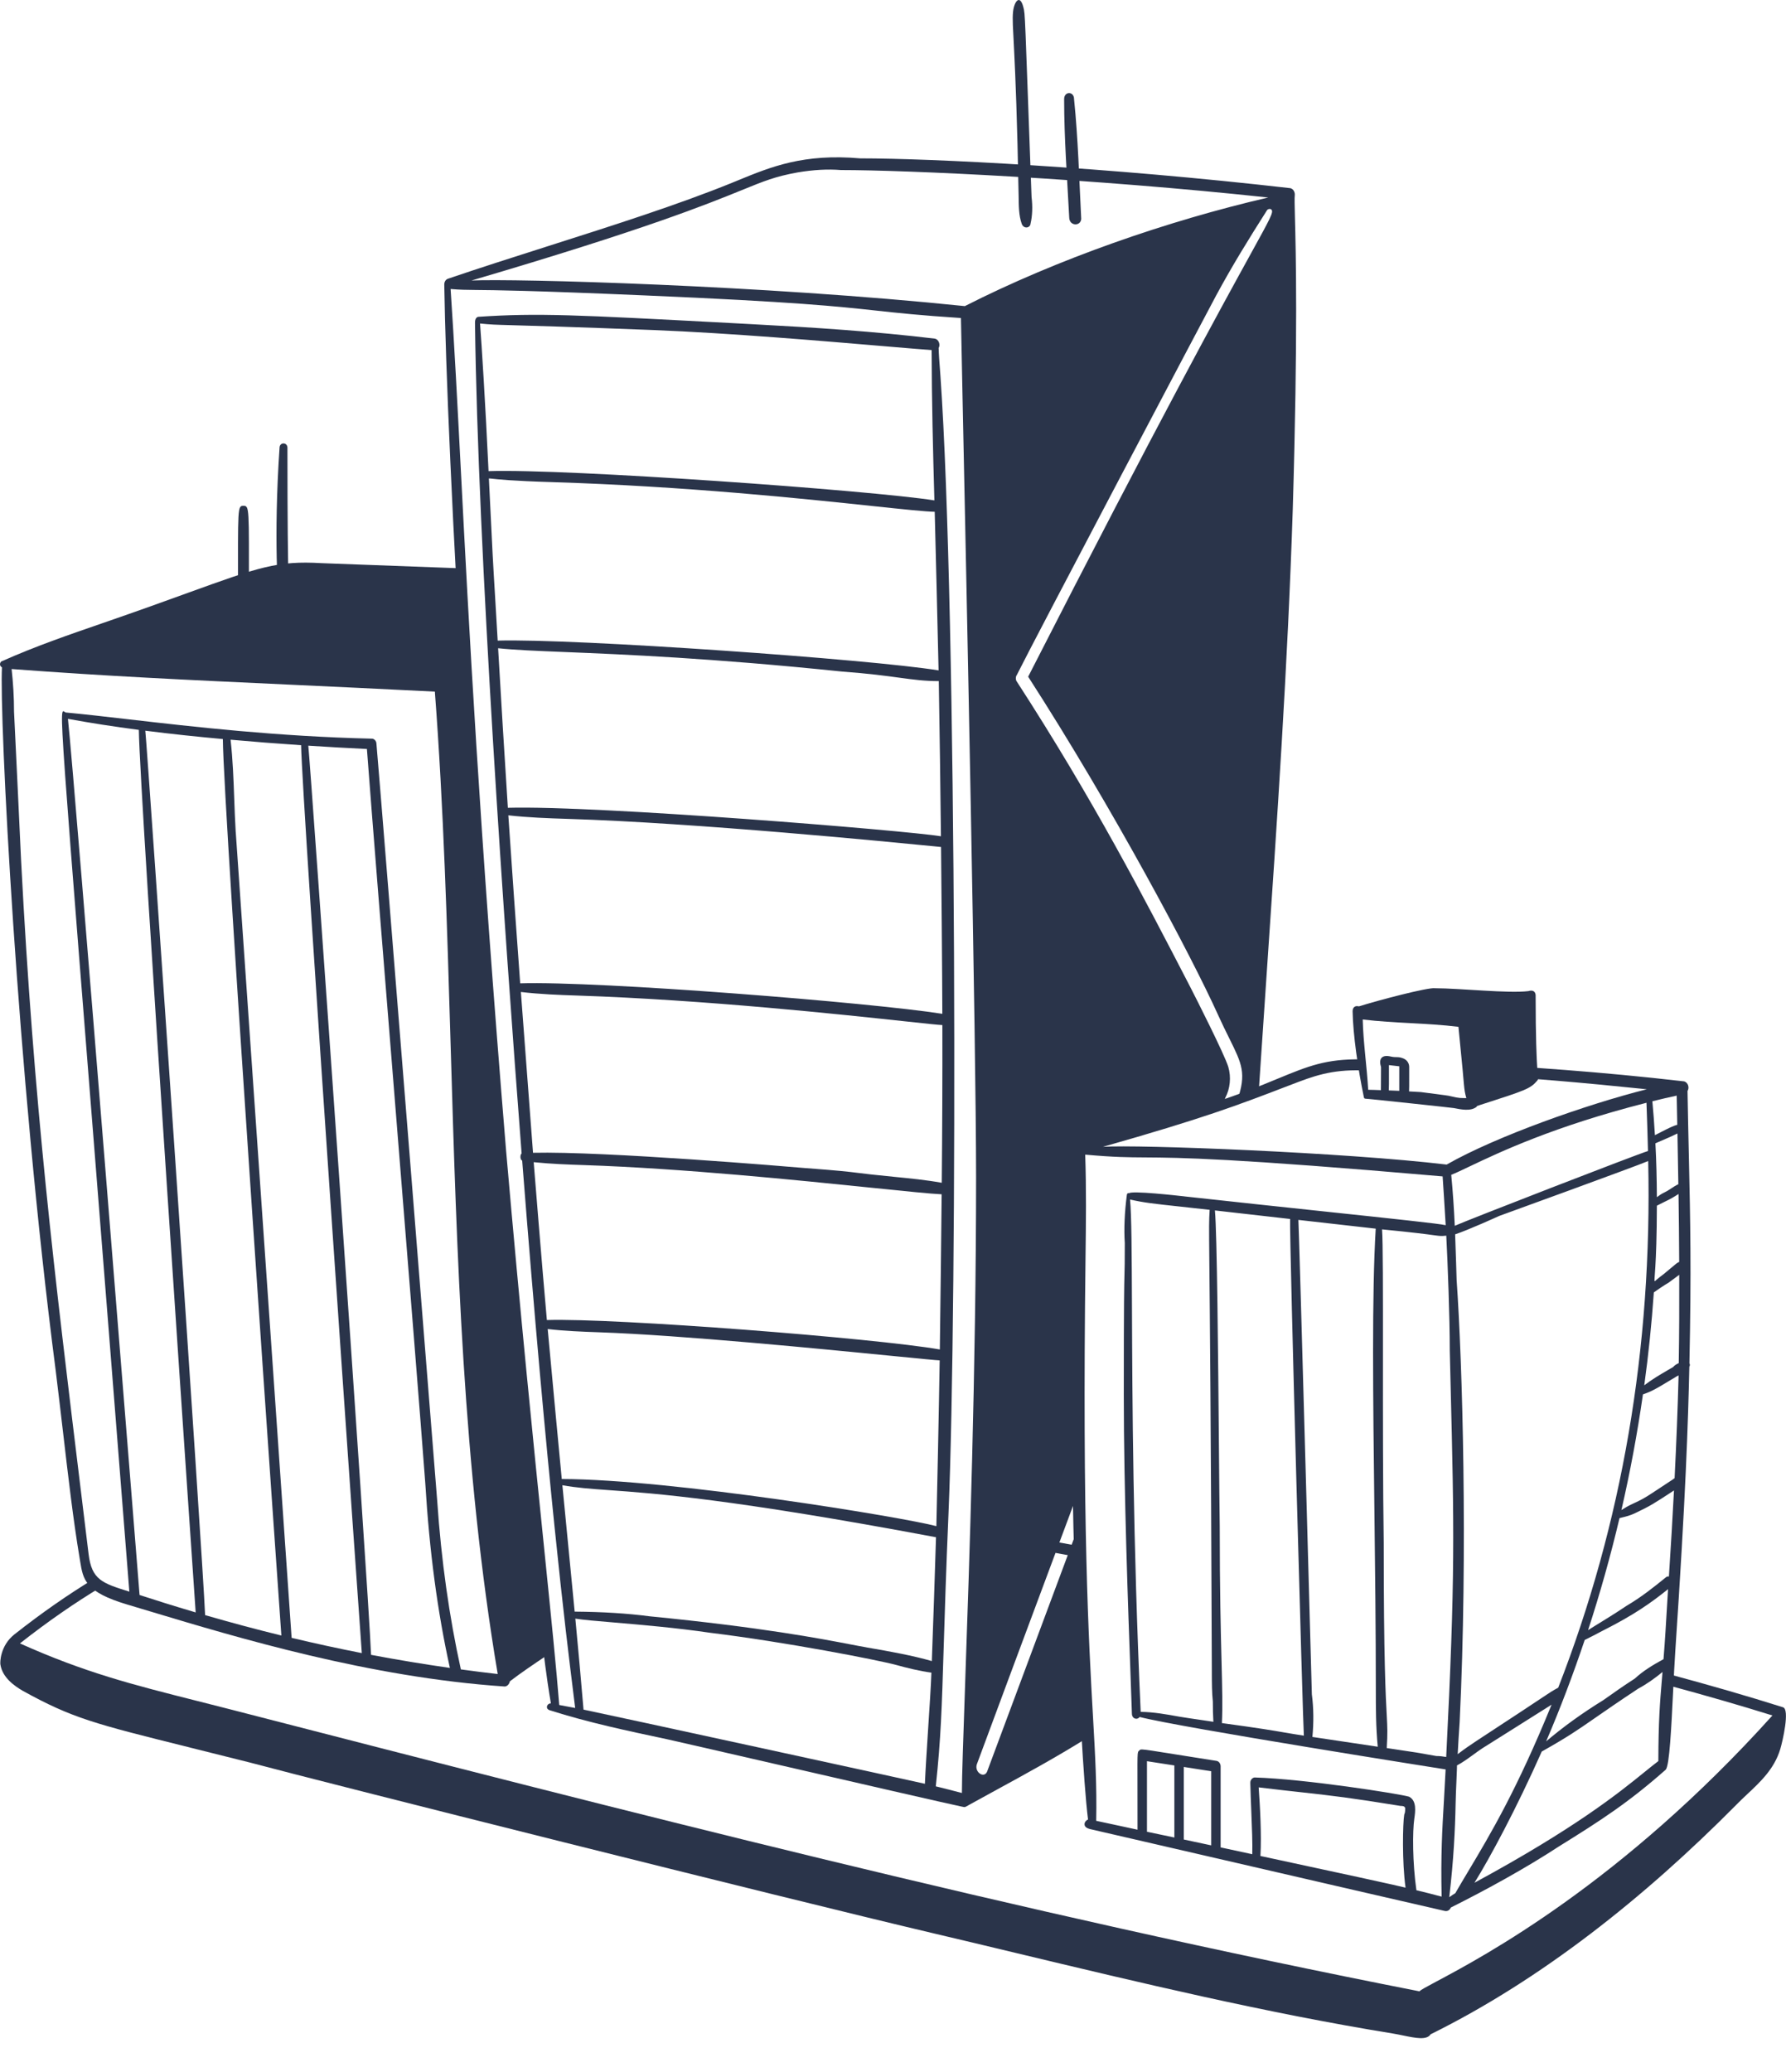 <svg width="50" height="58" viewBox="0 0 50 58" fill="none" xmlns="http://www.w3.org/2000/svg">
<path fill-rule="evenodd" clip-rule="evenodd" d="M2.585 44.223C1.885 44.651 1.164 45.151 0.405 45.749C0.001 46.066 -0 46.542 0.011 46.593C0.067 46.961 0.407 47.195 0.634 47.328C2.027 48.098 2.644 48.252 5.323 48.918L5.323 48.919C5.805 49.038 6.352 49.175 6.983 49.334C9.109 49.902 21.863 53.111 26.115 54.114C26.881 54.294 27.65 54.478 28.419 54.663C31.915 55.501 35.437 56.345 38.983 56.921C39.082 56.937 39.182 56.958 39.281 56.978C39.63 57.05 39.945 57.114 40.05 56.945C43.16 55.408 46.045 53.106 48.591 50.538C48.693 50.432 48.802 50.33 48.911 50.227C49.287 49.875 49.672 49.514 49.838 48.966C49.908 48.734 50.11 47.851 49.917 47.791H49.917C48.931 47.479 47.858 47.169 46.718 46.863L46.698 47.175C47.728 47.453 48.707 47.735 49.62 48.02C45.398 52.708 41.526 54.768 40.209 55.469C39.935 55.615 39.772 55.703 39.739 55.742C28.605 53.559 17.406 50.673 6.571 47.881L6.494 47.861C6.155 47.774 5.834 47.693 5.527 47.615H5.526C3.703 47.154 2.377 46.819 0.558 46.003C1.352 45.379 2.103 44.862 2.832 44.423C2.737 44.363 2.652 44.296 2.585 44.223ZM13.35 40.824C13.717 40.877 14.191 40.947 14.759 41.031C14.748 40.924 14.738 40.817 14.727 40.71C14.162 40.627 13.689 40.559 13.323 40.508C13.332 40.614 13.341 40.719 13.35 40.824ZM27.33 42.759C27.327 42.864 27.324 42.967 27.32 43.07C28.277 43.238 29.254 43.414 30.243 43.596C30.24 43.492 30.237 43.388 30.233 43.283C29.252 43.102 28.281 42.927 27.33 42.759Z" fill="#2A344A"/>
<path fill-rule="evenodd" clip-rule="evenodd" d="M12.884 15.908C13.402 26.078 14.208 36.23 15.313 46.336C14.942 46.585 14.586 46.825 14.274 47.064C14.259 47.142 14.197 47.209 14.128 47.209C10.348 46.955 6.64 45.84 4.224 45.113C3.994 45.044 3.776 44.978 3.57 44.917C2.382 44.564 2.328 44.225 2.243 43.7C2.238 43.671 2.233 43.64 2.228 43.609C2.051 42.556 1.911 41.347 1.76 40.05C1.696 39.507 1.631 38.948 1.561 38.379C0.472 29.985 -0.022 20.002 0.055 18.68C-0.042 18.631 0.008 18.511 0.062 18.505C0.985 18.093 1.941 17.764 2.866 17.445L2.869 17.444C3.861 17.102 4.636 16.822 5.264 16.594C7.241 15.879 7.762 15.691 9 15.764C9 15.764 10.871 15.833 12.884 15.908ZM3.907 44.647C3.946 44.659 3.986 44.672 4.025 44.685C4.421 44.813 4.785 44.93 5.478 45.135C5.475 45.104 3.903 22.176 3.887 20.431C3.174 20.338 2.525 20.237 1.902 20.122C2.087 21.82 3.9 44.563 3.907 44.647ZM4.068 20.454C4.132 21.024 5.678 43.611 5.742 45.21V45.211C6.452 45.416 7.164 45.608 7.877 45.782C7.874 45.749 6.249 22.616 6.239 20.688C5.495 20.62 4.809 20.548 4.068 20.454ZM6.557 22.353C6.569 22.669 6.58 22.984 6.599 23.294H6.6L8.164 45.847C8.818 46.003 9.474 46.146 10.129 46.274C10.096 45.892 8.443 22.253 8.43 20.86C7.759 20.815 7.1 20.764 6.455 20.706C6.517 21.254 6.537 21.806 6.557 22.353ZM8.631 20.873C8.686 21.329 10.311 44.364 10.388 46.323C11.124 46.462 11.86 46.584 12.595 46.689C12.248 45.12 12.022 43.427 11.906 41.517C11.777 39.781 11.428 35.438 11.08 31.12C10.738 26.88 10.398 22.664 10.272 20.966C9.719 20.94 9.172 20.908 8.631 20.873ZM12.24 42.011C12.353 43.68 12.578 45.264 12.902 46.73C13.246 46.777 13.59 46.822 13.934 46.86C12.965 41.109 12.789 35.135 12.616 29.269C12.517 25.909 12.419 22.585 12.174 19.36C10.608 19.281 9.256 19.218 8.024 19.161C5.191 19.03 2.996 18.928 0.325 18.728C0.367 19.107 0.393 19.506 0.393 19.922C0.407 20.153 0.591 24.097 0.591 24.097C0.945 30.93 1.515 35.593 2.285 41.901C2.348 42.422 2.414 42.955 2.48 43.501C2.568 44.225 2.861 44.316 3.619 44.553L3.621 44.554C1.825 21.717 1.637 19.943 1.769 19.909C1.787 19.905 1.812 19.934 1.839 19.944C2.351 19.991 2.943 20.06 3.606 20.136C5.427 20.346 7.775 20.616 10.415 20.677C10.467 20.677 10.539 20.733 10.539 20.824C10.695 22.602 12.24 42.011 12.24 42.011Z" fill="#2A344A"/>
<path d="M6.816 14.159C6.646 14.159 6.663 14.199 6.663 16.579C6.663 16.775 6.969 16.886 6.969 16.579C6.969 14.214 6.985 14.159 6.816 14.159Z" fill="#2A344A"/>
<path d="M8.104 16.78C8.104 16.528 8.047 16.778 8.047 12.535C8.047 12.373 7.828 12.372 7.826 12.533C7.651 15.118 7.798 16.704 7.798 16.88C7.798 17.76 8.242 17.739 8.104 16.78Z" fill="#2A344A"/>
<path d="M28.879 5.513C28.685 0.274 28.705 0.415 28.648 0.196C28.552 -0.172 28.392 0.04 28.361 0.329C28.317 0.749 28.437 1.171 28.517 5.482C28.522 5.75 28.517 6.026 28.606 6.272C28.668 6.418 28.843 6.382 28.851 6.258C28.902 6.044 28.912 5.779 28.879 5.513Z" fill="#2A344A"/>
<path d="M30.069 2.775C30.069 2.549 29.791 2.549 29.791 2.775C29.791 3.876 29.877 5 29.933 6.084C29.933 6.354 30.304 6.338 30.267 6.081C30.212 5.014 30.182 3.877 30.069 2.775Z" fill="#2A344A"/>
<path fill-rule="evenodd" clip-rule="evenodd" d="M36.248 5.466C36.256 5.389 36.218 5.295 36.128 5.268C30.974 4.677 26.083 4.433 24.081 4.433C22.496 4.295 21.59 4.667 20.666 5.046C20.607 5.07 20.548 5.094 20.488 5.119C18.984 5.73 17.172 6.307 15.367 6.882C14.407 7.188 13.448 7.493 12.54 7.803C12.478 7.823 12.437 7.89 12.438 7.966C12.504 12.457 13.214 26.27 14.589 40.411C15.124 45.921 15.352 47.265 15.407 47.587C15.42 47.663 15.423 47.682 15.418 47.685C15.417 47.686 15.414 47.686 15.411 47.685C15.409 47.684 15.408 47.684 15.405 47.684C15.323 47.684 15.248 47.829 15.395 47.876C16.471 48.218 17.589 48.455 18.669 48.684C18.831 48.719 20.136 49.019 21.663 49.37H21.663L21.664 49.37C23.894 49.883 26.597 50.505 26.906 50.567C26.921 50.57 26.934 50.573 26.945 50.575C26.973 50.581 26.989 50.585 27.006 50.584C27.028 50.581 27.05 50.569 27.102 50.539C27.118 50.53 27.135 50.52 27.157 50.508C27.407 50.369 27.666 50.228 27.933 50.082C28.703 49.662 29.544 49.204 30.454 48.637C30.363 46.724 30.277 44.693 30.219 42.656C28.989 45.956 27.908 48.859 27.647 49.557C27.575 49.814 27.27 49.614 27.347 49.387C27.512 48.934 28.773 45.55 30.195 41.737C30.114 38.342 30.121 34.977 30.321 32.157C30.321 32.157 33.041 31.329 34.222 30.946C34.251 30.87 34.278 30.799 34.302 30.732C34.438 30.476 34.472 30.152 34.386 29.863C34.283 29.52 33.459 27.894 33.348 27.68L33.305 27.596C32.022 25.117 30.612 22.393 28.468 19.081C28.432 19.04 28.426 18.946 28.468 18.891C28.949 17.922 33.823 8.683 34.05 8.265C34.499 7.436 34.943 6.714 35.472 5.883C35.492 5.852 35.565 5.832 35.597 5.871L35.597 5.871C35.656 5.943 35.567 6.104 35.011 7.113C34.213 8.562 32.453 11.757 28.784 18.942C31.177 22.655 33.37 26.795 34.09 28.388C34.212 28.658 34.321 28.878 34.415 29.067C34.769 29.782 34.901 30.046 34.638 30.808C34.822 30.742 35.026 30.66 35.238 30.57C35.31 29.485 35.384 28.397 35.458 27.305C35.752 22.994 36.05 18.634 36.192 14.241C36.337 9.352 36.278 7.049 36.252 6.063C36.244 5.729 36.239 5.546 36.248 5.466ZM25.893 49.932C25.554 49.852 16.883 47.967 16.336 47.856C16.268 47.041 16.189 46.17 16.107 45.309C16.32 45.344 16.708 45.377 17.197 45.418C17.948 45.482 18.934 45.566 19.879 45.705C21.994 45.964 24.58 46.468 25.09 46.606C25.393 46.689 25.738 46.776 26.075 46.821C26.062 47.195 26.023 47.795 25.983 48.402C25.947 48.964 25.91 49.532 25.893 49.932ZM23.829 46.034H23.828C22.967 45.868 21.32 45.552 18.187 45.244C17.554 45.161 16.863 45.119 16.088 45.113C16.038 44.591 15.904 43.215 15.816 42.315C15.783 41.977 15.757 41.707 15.744 41.575C16.152 41.648 16.526 41.675 17.044 41.712C18.321 41.803 20.477 41.956 26.204 43.031C26.169 44.194 26.128 45.358 26.087 46.497C25.55 46.343 24.949 46.233 24.255 46.114V46.113C24.14 46.094 24 46.067 23.829 46.034ZM15.468 13.496C19.215 13.613 22.503 13.961 24.453 14.168C25.305 14.258 25.901 14.321 26.168 14.326C26.172 14.484 26.268 18.293 26.276 18.766C24.375 18.456 16.098 17.87 13.933 17.932C13.895 17.273 13.872 16.884 13.852 16.561C13.81 15.874 13.786 15.483 13.688 13.418C13.688 13.413 13.687 13.409 13.687 13.406C13.686 13.402 13.685 13.399 13.686 13.397C13.689 13.391 13.704 13.393 13.765 13.399C13.912 13.416 14.326 13.462 15.468 13.496ZM13.677 13.188C13.591 11.329 13.482 9.614 13.439 9.056C13.764 9.088 13.829 9.089 14.327 9.103C14.862 9.118 15.898 9.146 18.295 9.239C20.404 9.321 23.105 9.551 24.788 9.694C25.356 9.742 25.808 9.78 26.081 9.8C26.085 11.204 26.119 12.619 26.159 14.007C24.391 13.729 15.887 13.115 13.677 13.188ZM23.566 18.798C24.326 18.854 24.802 18.919 25.183 18.971C25.582 19.025 25.876 19.065 26.282 19.066C26.307 20.513 26.326 21.968 26.342 23.409C25.343 23.247 16.727 22.542 14.218 22.612C14.123 21.13 14.03 19.635 13.945 18.146C14.4 18.194 15.015 18.22 15.842 18.253C17.468 18.32 19.913 18.42 23.566 18.798ZM15.885 22.922C19.485 23.032 24.947 23.572 26.121 23.687C26.253 23.701 26.331 23.708 26.345 23.709C26.351 24.221 26.379 27.349 26.381 28.379C24.389 28.065 16.784 27.457 14.563 27.526C14.498 26.662 14.276 23.53 14.231 22.823C14.784 22.885 15.343 22.905 15.885 22.922ZM25.363 28.592C25.918 28.652 26.281 28.691 26.382 28.694C26.385 30.164 26.379 31.639 26.365 33.109C25.924 33.029 25.464 32.985 25.019 32.941L25.012 32.94C24.476 32.889 24.232 32.858 24.028 32.833C23.728 32.796 23.515 32.77 22.584 32.7L22.553 32.698C22.109 32.66 16.937 32.223 14.922 32.269L14.582 27.768C15.115 27.831 15.65 27.851 16.168 27.868L16.167 27.868C19.76 27.988 23.569 28.399 25.363 28.592ZM16.365 32.614C19.113 32.706 22.361 33.039 24.432 33.251C25.367 33.347 26.062 33.418 26.362 33.431C26.348 34.805 26.332 36.279 26.311 37.775C24.513 37.46 17.226 36.891 15.31 36.951C15.185 35.572 14.948 32.628 14.941 32.532C15.42 32.581 15.899 32.599 16.365 32.614ZM16.775 37.294C19.087 37.374 23.041 37.764 25.057 37.963C25.756 38.032 26.222 38.078 26.307 38.08C26.291 39.157 26.227 42.25 26.214 42.72C25.283 42.472 18.824 41.409 15.727 41.401C15.699 41.114 15.434 38.318 15.333 37.203C15.805 37.258 16.297 37.277 16.775 37.294ZM26.198 50.004C26.445 50.065 26.688 50.125 26.929 50.19C26.929 49.73 26.967 48.658 27.018 47.171C27.135 43.803 27.326 38.304 27.326 32.957C27.326 29.182 27.058 16.415 26.948 11.173V11.172C26.92 9.824 26.902 8.974 26.902 8.902C25.758 8.828 25.15 8.762 24.526 8.694C23.427 8.575 22.28 8.451 18.067 8.27C14.843 8.131 13.822 8.121 13.31 8.117C13.017 8.114 12.892 8.113 12.615 8.09C12.719 9.63 12.803 11.254 12.901 13.15C13.122 17.422 13.414 23.068 14.169 32.217C14.569 36.821 14.949 40.55 15.232 43.325C15.43 45.272 15.58 46.749 15.656 47.727C15.805 47.753 15.953 47.782 16.102 47.81C16.089 47.697 16.069 47.535 16.042 47.322C15.851 45.787 15.323 41.533 14.619 32.49C14.552 32.455 14.563 32.318 14.603 32.287C14.123 26.076 13.377 15.402 13.298 9.043C13.294 8.924 13.345 8.871 13.394 8.868C15.068 8.757 16.113 8.813 20.431 9.041L21.132 9.079C22.777 9.166 24.477 9.276 26.18 9.48C26.278 9.508 26.333 9.642 26.278 9.742C26.284 9.947 26.299 10.132 26.313 10.316C26.318 10.386 26.323 10.455 26.328 10.524C26.793 17.139 26.801 36.517 26.555 42.336C26.484 44.008 26.447 45.202 26.418 46.148C26.368 47.784 26.341 48.674 26.198 50.004ZM27.011 8.569C21.319 7.979 14.388 7.796 13.199 7.852C18.065 6.422 19.793 5.718 20.77 5.321C21.388 5.069 21.705 4.939 22.327 4.827C22.769 4.752 23.176 4.73 23.54 4.76C25.406 4.76 30.538 4.995 35.505 5.529C32.693 6.178 29.579 7.262 27.011 8.569Z" fill="#2A344A"/>
<path fill-rule="evenodd" clip-rule="evenodd" d="M38.114 29.654C37.119 29.639 36.622 29.844 35.782 30.19C35.265 30.404 34.618 30.671 33.644 30.973C33.275 31.093 32.89 31.209 32.498 31.327C31.755 31.551 30.986 31.783 30.249 32.062C30.213 32.075 30.189 32.114 30.187 32.158C30.021 36.093 29.903 39.623 30.156 46.095C30.194 47.118 30.327 49.872 30.46 50.932C30.421 50.946 30.367 50.995 30.362 51.055C30.357 51.127 30.412 51.176 30.528 51.203C30.76 51.256 32.093 51.564 33.711 51.938C36.456 52.572 40.024 53.397 40.449 53.492C40.521 53.508 40.585 53.471 40.617 53.396C41.604 52.903 42.711 52.296 43.649 51.682C44.803 50.966 45.592 50.458 46.635 49.535C46.738 49.413 46.789 48.374 46.839 47.358C46.859 46.953 46.878 46.553 46.901 46.215C47.193 41.875 47.259 39.813 47.294 38.257C47.316 38.219 47.313 38.195 47.296 38.161C47.352 35.552 47.321 34.161 47.281 32.383C47.268 31.823 47.255 31.225 47.243 30.538L47.243 30.539C47.302 30.445 47.259 30.302 47.149 30.27C44.78 29.997 42.654 29.856 41.085 29.777C41.096 29.878 41.106 29.98 41.117 30.082C42.805 30.173 44.243 30.3 46.103 30.491C44.432 30.91 41.883 31.809 40.5 32.599C37.666 32.261 31.86 32.034 30.878 32.102C33.701 31.301 34.669 30.93 35.992 30.422C36.046 30.402 36.101 30.381 36.157 30.359H36.157L36.165 30.356C36.759 30.128 37.258 29.937 38.132 29.962C38.138 29.962 38.144 29.963 38.149 29.963C38.137 29.86 38.125 29.757 38.114 29.654ZM46.716 35.548C46.933 35.364 46.95 35.35 47.01 35.324C47.007 34.69 47 34.056 46.991 33.422C46.872 33.501 46.767 33.563 46.579 33.652C46.511 33.684 46.497 33.692 46.483 33.7C46.468 33.709 46.454 33.717 46.385 33.75C46.381 35.507 46.295 35.848 46.324 35.862C46.331 35.865 46.346 35.848 46.371 35.827L46.381 35.818C46.449 35.763 46.518 35.706 46.586 35.657C46.636 35.615 46.679 35.579 46.716 35.548ZM46.785 33.268C46.848 33.226 46.913 33.183 46.986 33.149C46.979 32.674 46.971 32.202 46.961 31.729C46.859 31.78 46.678 31.862 46.344 32.004C46.37 32.493 46.382 32.998 46.385 33.512C46.449 33.463 46.516 33.417 46.592 33.381C46.66 33.349 46.722 33.309 46.785 33.268ZM46.956 31.486L46.94 30.669C46.717 30.717 46.491 30.769 46.259 30.827C46.288 31.135 46.311 31.452 46.33 31.776C46.39 31.746 46.445 31.718 46.497 31.691C46.7 31.587 46.843 31.514 46.956 31.486ZM43.132 47.549C43.439 47.344 43.44 47.343 43.623 47.242C45.409 42.663 46.258 37.733 46.142 32.5C45.779 32.655 41.971 34.037 41.971 34.037C41.932 34.055 41.101 34.433 40.737 34.552C40.754 34.97 40.779 35.83 40.779 35.83C40.941 38.126 41.095 43.422 40.864 48.201C40.842 48.504 40.825 48.801 40.809 49.103C40.984 48.969 41.165 48.843 41.344 48.726C42.375 48.052 42.867 47.725 43.132 47.549ZM40.628 32.886C40.674 33.358 40.705 33.836 40.727 34.313C41.059 34.162 45.86 32.299 46.136 32.22C46.125 31.773 46.111 31.323 46.094 30.869C43.494 31.531 41.965 32.26 41.143 32.651C40.923 32.756 40.754 32.837 40.628 32.886ZM32.51 51.359C32.666 51.391 32.819 51.423 32.877 51.436V49.419L32.11 49.3V51.275C32.181 51.29 32.347 51.325 32.51 51.359ZM33.141 51.492L33.908 51.656V49.581L33.141 49.461V51.492ZM35.237 50.033C35.272 50.513 35.322 51.363 35.286 51.953C38.15 52.572 38.569 52.66 38.987 52.756C39.094 52.78 39.201 52.805 39.349 52.84C39.249 52.12 39.271 51.039 39.312 50.796C39.313 50.788 39.316 50.782 39.319 50.775C39.328 50.755 39.339 50.728 39.34 50.613C39.32 50.556 39.271 50.552 39.209 50.552C37.785 50.321 37.33 50.27 36.477 50.175C36.148 50.139 35.761 50.096 35.237 50.033ZM39.653 52.912C39.888 52.969 40.123 53.027 40.358 53.091L40.359 53.092C40.333 51.938 40.376 51.201 40.424 50.393C40.44 50.12 40.456 49.838 40.471 49.53C40.444 49.526 33.047 48.359 31.905 48.062C31.834 48.157 31.688 48.112 31.688 47.965C31.682 47.77 31.669 47.407 31.651 46.923C31.586 45.148 31.461 41.744 31.461 39.041C31.461 36.404 31.472 35.988 31.48 35.678C31.485 35.494 31.489 35.347 31.489 34.796C31.463 34.403 31.483 33.938 31.546 33.455C31.547 33.417 31.57 33.397 31.592 33.397C31.595 33.397 31.597 33.399 31.6 33.401C31.602 33.403 31.603 33.403 31.605 33.404C31.664 33.321 32.949 33.466 33.155 33.489C33.165 33.49 33.172 33.491 33.177 33.492C34.532 33.642 35.925 33.789 37.126 33.917C38.945 34.11 40.326 34.256 40.473 34.296C40.441 33.744 40.406 33.207 40.387 32.93C34.459 32.415 33.031 32.406 32.072 32.399C31.572 32.396 31.199 32.394 30.381 32.321C30.414 33.272 30.402 34.248 30.39 35.192C30.296 42.715 30.478 45.925 30.599 48.053C30.662 49.166 30.708 49.984 30.689 50.969C30.966 51.026 31.733 51.194 31.846 51.218C31.846 49.189 31.831 49.072 31.873 49.022C31.878 49.017 31.884 49.012 31.891 49.005C31.897 48.998 31.902 48.993 31.907 48.988C31.958 48.942 32.063 48.98 34.057 49.291C34.123 49.301 34.172 49.367 34.172 49.445V51.713L35.058 51.904C35.067 51.599 35.049 51.159 35.031 50.709C35.02 50.435 35.008 50.157 35.003 49.906C35.001 49.812 35.076 49.755 35.128 49.756C36.523 49.796 39.172 50.212 39.446 50.293C39.667 50.404 39.623 50.709 39.594 50.911C39.543 51.259 39.542 52.136 39.653 52.912ZM36.349 34.148C36.37 34.452 36.726 47.429 36.726 47.429V47.429C36.777 47.815 36.78 48.225 36.741 48.621L38.571 48.895C38.518 48.344 38.517 47.818 38.517 47.263C38.517 45.645 38.497 43.938 38.477 42.282C38.439 39.15 38.404 36.203 38.514 34.393L36.349 34.148ZM34.125 40.53C34.133 41.463 34.14 42.258 34.147 42.716C34.147 44.513 34.176 45.676 34.198 46.518C34.217 47.273 34.23 47.77 34.208 48.233C35.275 48.378 35.657 48.444 35.98 48.5C36.142 48.527 36.29 48.553 36.502 48.585C36.481 48.419 36.097 34.725 36.117 34.122L34.012 33.883C34.072 34.509 34.103 38.019 34.125 40.53ZM31.636 33.577C32.016 33.665 32.312 33.697 33.038 33.775C33.266 33.8 33.536 33.829 33.865 33.866C33.845 34.195 33.846 34.255 33.856 35.353C33.87 36.719 33.9 39.693 33.926 46.794C33.926 46.813 33.926 46.833 33.926 46.852C33.927 47.105 33.928 47.384 33.954 47.63C33.954 47.828 33.958 48.01 33.969 48.197C33.92 48.19 33.807 48.173 33.674 48.153C33.433 48.118 33.126 48.073 33.008 48.052C32.656 47.988 32.293 47.923 31.934 47.919C31.716 43.092 31.7 39.15 31.69 36.585C31.683 35.062 31.679 34.025 31.636 33.577ZM40.21 49.155C40.3 49.155 40.394 49.165 40.487 49.182C40.742 44.12 40.71 42.816 40.611 38.792C40.603 38.481 40.595 38.153 40.587 37.805C40.587 36.875 40.529 35.341 40.489 34.589C40.343 34.603 40.342 34.603 40.15 34.577C39.959 34.551 39.581 34.5 38.691 34.413C38.717 34.742 38.717 36.168 38.716 37.913C38.715 39.608 38.715 41.604 38.738 43.184C38.738 46.489 38.794 47.498 38.823 48.024C38.841 48.365 38.849 48.504 38.823 48.932C39.367 49.014 39.513 49.035 39.658 49.058C39.774 49.078 39.89 49.099 40.21 49.155ZM40.573 53.107C40.639 53.059 40.69 53.026 40.742 52.995H40.742C40.859 52.791 40.982 52.585 41.112 52.368C41.718 51.354 42.468 50.099 43.437 47.718C43.327 47.79 41.495 48.941 41.495 48.941C41.419 48.992 41.336 49.051 41.252 49.113C41.1 49.223 40.94 49.34 40.788 49.419C40.792 49.428 40.783 49.618 40.774 49.846C40.764 50.06 40.754 50.309 40.751 50.473C40.736 51.239 40.695 52.06 40.573 53.107ZM46.033 49.609C46.183 49.487 46.311 49.384 46.426 49.297L46.426 49.297C46.429 48.158 46.472 47.651 46.522 47.052C46.529 46.971 46.536 46.889 46.543 46.803C46.329 46.979 46.103 47.14 45.858 47.272C45.284 47.652 44.924 47.902 44.642 48.098C44.149 48.44 43.897 48.615 43.162 49.03C42.461 50.611 41.705 52.018 41.278 52.703C44.1 51.175 45.321 50.186 46.033 49.609ZM45.766 46.988C45.996 46.776 46.257 46.615 46.571 46.444V46.444C46.616 45.875 46.641 45.442 46.663 45.058C46.675 44.857 46.686 44.67 46.698 44.484C46.195 44.889 45.723 45.214 44.894 45.634C44.885 45.639 44.861 45.651 44.828 45.668C44.72 45.726 44.509 45.837 44.365 45.906C44.04 46.872 43.682 47.821 43.285 48.745C43.762 48.34 44.285 47.961 44.888 47.589L44.898 47.582C45.172 47.388 45.457 47.186 45.766 46.988ZM46.641 44.15C46.666 44.129 46.695 44.124 46.722 44.131C46.777 43.292 46.824 42.49 46.864 41.721L46.832 41.742C46.312 42.082 46.193 42.16 45.771 42.359C45.635 42.424 45.511 42.454 45.409 42.478C45.384 42.484 45.361 42.49 45.339 42.496C45.088 43.557 44.794 44.604 44.459 45.631C44.486 45.612 44.554 45.571 44.648 45.513C44.865 45.38 45.223 45.162 45.538 44.949C45.946 44.709 46.292 44.434 46.641 44.15ZM46.881 41.38C46.931 40.383 46.968 39.439 46.992 38.538H46.992C46.993 38.513 46.994 38.503 46.992 38.502C46.989 38.5 46.98 38.511 46.957 38.518C46.857 38.577 46.77 38.629 46.693 38.676C46.406 38.85 46.246 38.947 45.995 39.032C45.839 40.121 45.638 41.203 45.392 42.271C45.488 42.209 45.581 42.154 45.685 42.106C45.833 42.036 45.915 41.998 45.994 41.954C46.143 41.872 46.285 41.772 46.838 41.409C46.851 41.395 46.866 41.386 46.881 41.38ZM46.839 38.267C46.883 38.216 46.938 38.183 46.997 38.157C47.011 37.338 47.014 36.513 47.011 35.685C46.989 35.701 46.713 35.905 46.713 35.905C46.557 35.997 46.426 36.088 46.3 36.177C46.24 37.046 46.151 37.914 46.032 38.778C46.252 38.61 46.447 38.496 46.705 38.345C46.748 38.32 46.792 38.294 46.839 38.267Z" fill="#2A344A"/>
<path d="M42.992 27.876C42.992 27.768 42.928 27.698 42.785 27.744C42.217 27.811 40.89 27.665 40.172 27.663C39.984 27.632 38.553 28.009 38.046 28.17C38.028 28.167 38.01 28.166 37.992 28.163C37.914 28.163 37.866 28.218 37.867 28.312C37.879 28.964 38.015 29.908 38.183 30.718C38.187 30.738 38.202 30.753 38.219 30.754C38.42 30.769 40.661 31.009 40.698 31.017C40.895 31.056 41.171 31.115 41.336 30.984C41.365 30.95 41.303 30.974 41.445 30.928C42.709 30.521 42.841 30.479 43.037 30.248C43.101 30.172 42.991 30.248 42.991 27.875L42.992 27.876ZM40.83 28.744C40.843 28.888 40.857 29.032 40.872 29.177C41.006 30.471 40.971 30.454 41.051 30.739C40.885 30.733 40.877 30.749 40.612 30.686C40.517 30.663 40.571 30.674 39.78 30.57C39.667 30.563 39.558 30.558 39.447 30.551C39.452 30.476 39.451 30.462 39.451 29.871C39.451 29.758 39.389 29.669 39.282 29.626C39.133 29.568 39.088 29.61 38.937 29.575C38.669 29.511 38.593 29.653 38.663 29.871C38.663 30.515 38.658 30.457 38.659 30.516C38.541 30.512 38.424 30.506 38.303 30.505C38.266 29.849 38.166 29.191 38.15 28.538C39.048 28.646 39.952 28.635 40.829 28.743L40.83 28.744ZM38.88 30.523C38.886 30.422 38.884 30.361 38.884 29.815C38.92 29.819 39.141 29.845 39.173 29.848V30.535C39.076 30.53 38.977 30.527 38.88 30.523Z" fill="#2A344A"/>
</svg>
